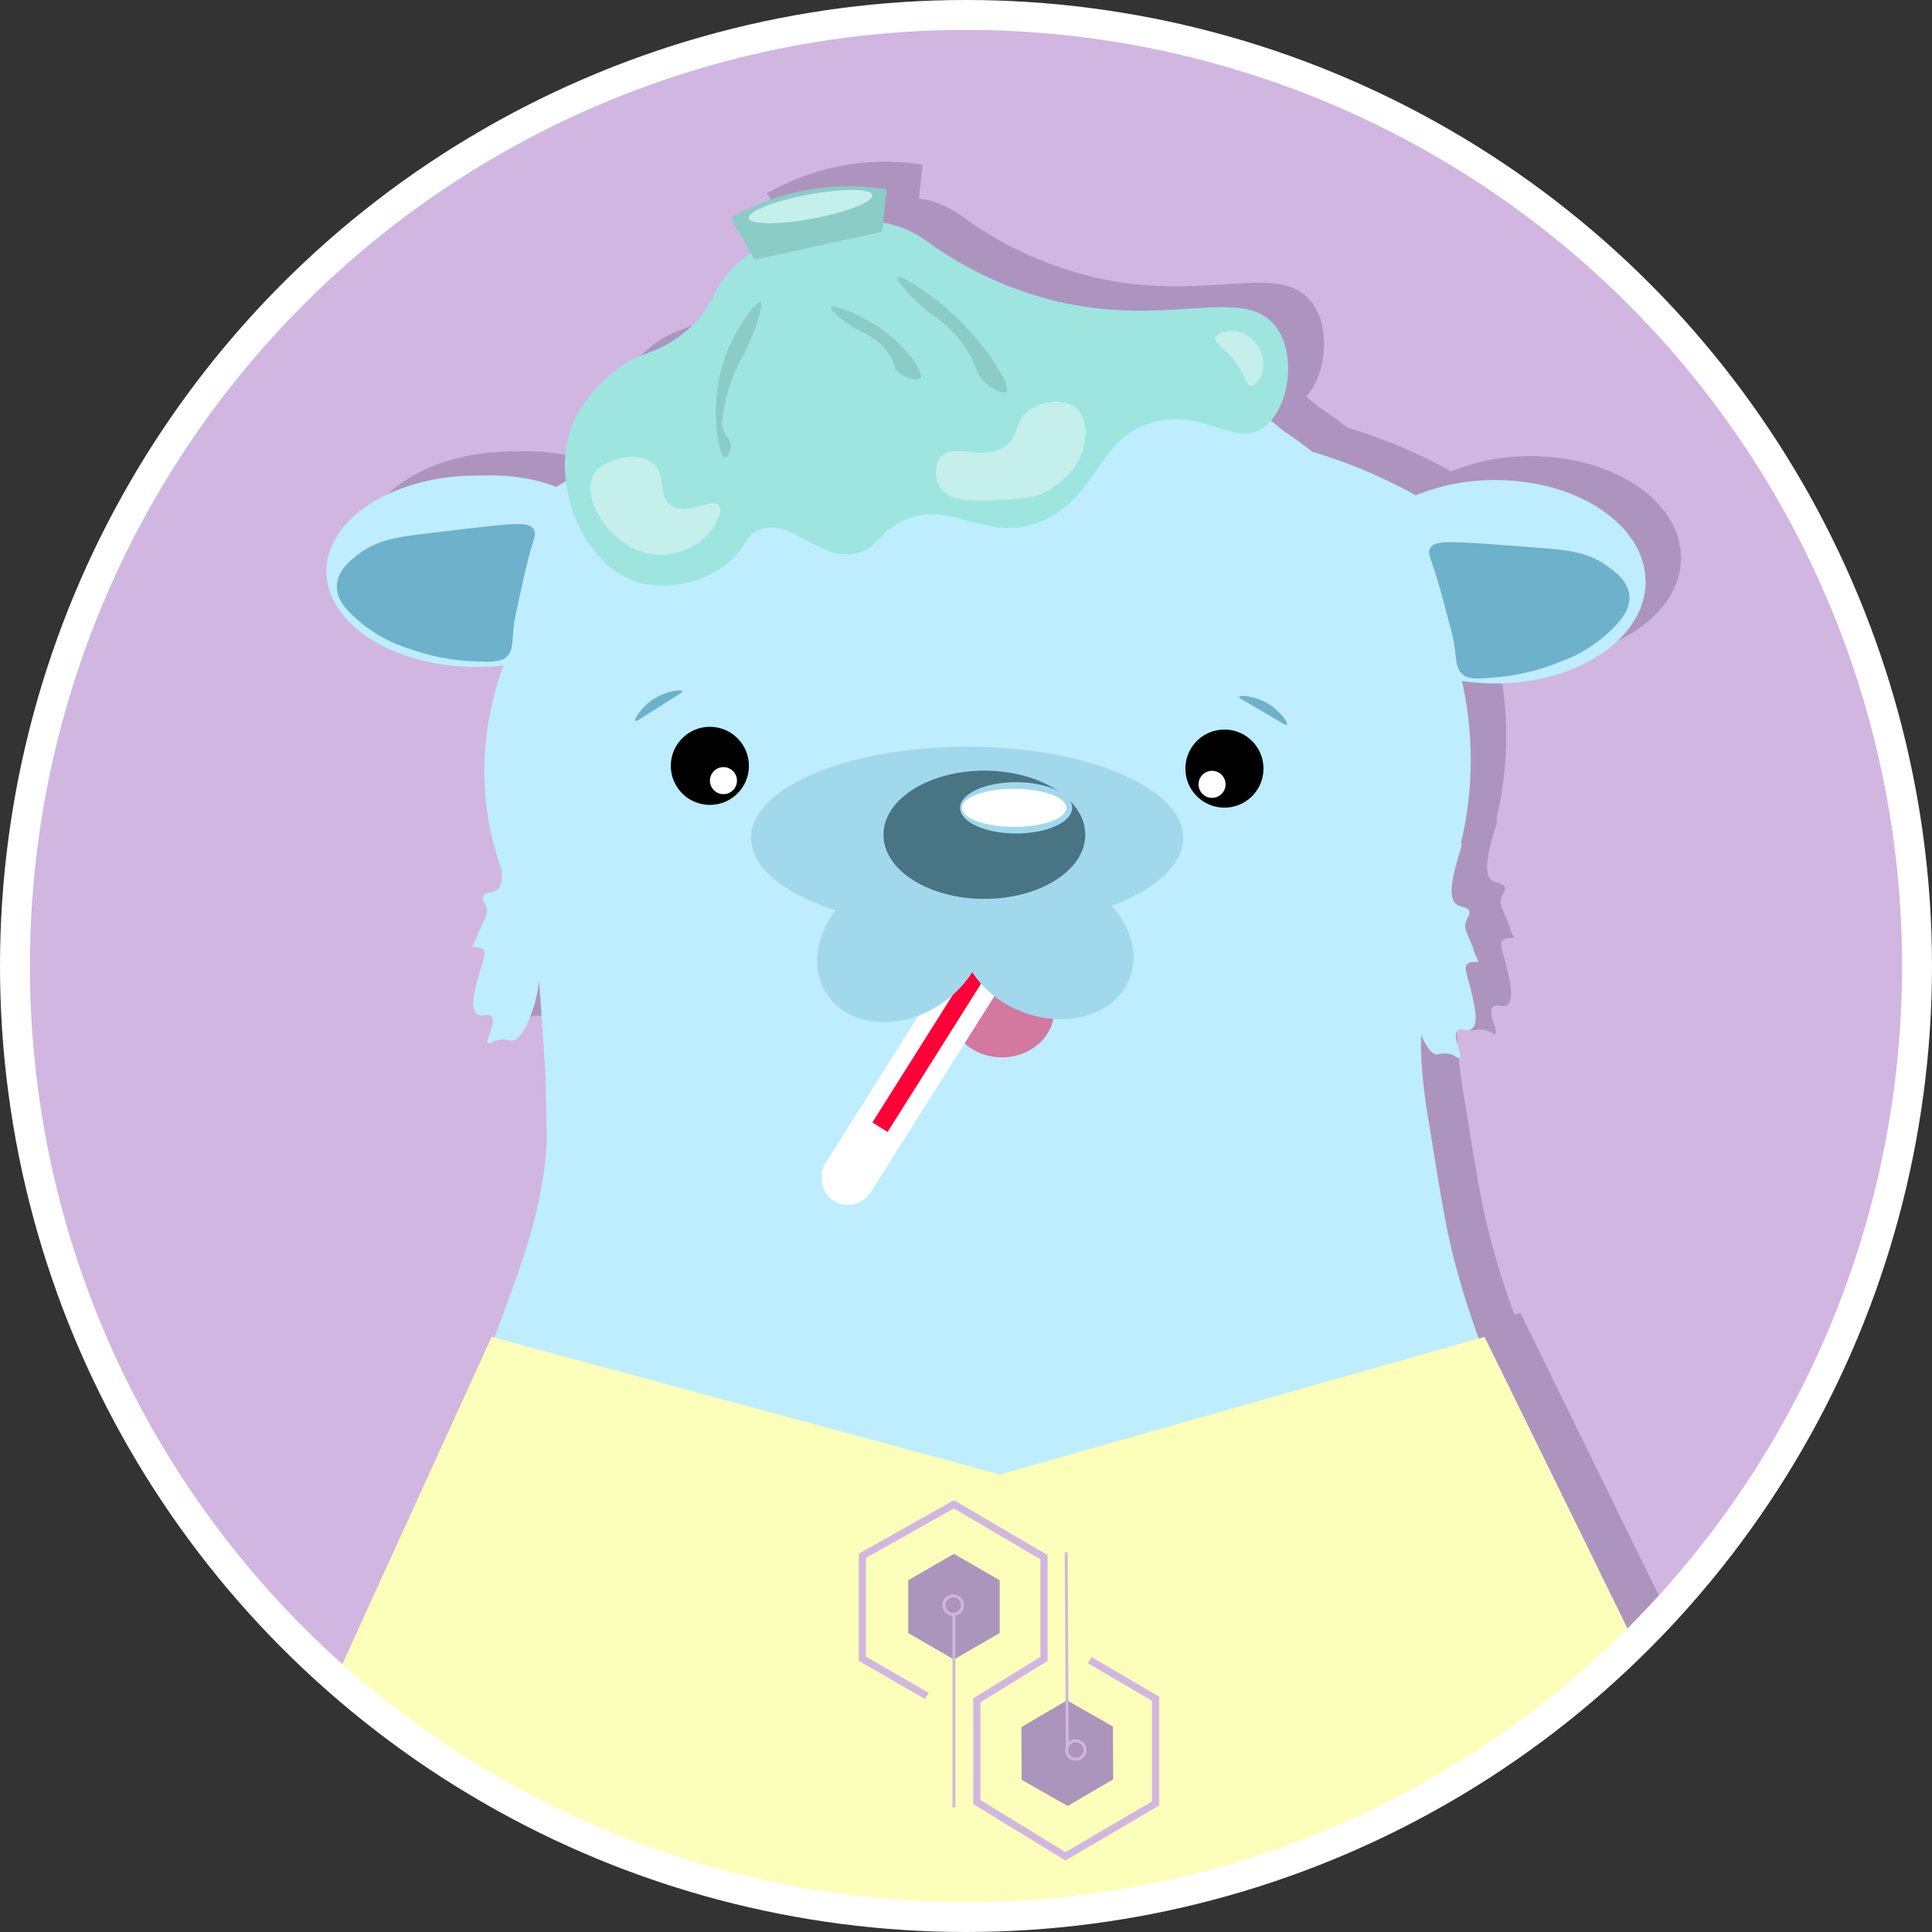 <svg xmlns="http://www.w3.org/2000/svg" viewBox="0 0 323 323"><rect x="0" y="0" width="323" height="323" fill="#333333" stroke="none"/><defs><style>.cls-1{fill:#d1b6e1;}.cls-2{fill:#ad94bf;}.cls-3{fill:#beedff;}.cls-12,.cls-17,.cls-19,.cls-21,.cls-4{fill:none;}.cls-12,.cls-13,.cls-5{stroke:#000;}.cls-12,.cls-13,.cls-17,.cls-19,.cls-21,.cls-5,.cls-9{stroke-miterlimit:10;}.cls-13,.cls-6{fill:#fff;}.cls-7{fill:#6eb1ca;}.cls-8{fill:#d3789f;}.cls-9{fill:#ff0038;stroke-width:3px;}.cls-17,.cls-9{stroke:#fff;}.cls-10{fill:#a2d8ec;}.cls-11{fill:#497484;}.cls-14{fill:#fbffb9;}.cls-15{fill:#9ee5e0;}.cls-16{fill:#c5efeb;}.cls-17{stroke-width:5px;}.cls-18{fill:#8bccc6;}.cls-19,.cls-21{stroke:#d1b6e1;}.cls-19{stroke-width:1.2px;}.cls-20{fill:#ac95bc;}.cls-21{stroke-width:0.48px;}</style></defs><title>Asset 37</title><g id="Layer_2" data-name="Layer 2"><g id="Inpatient_Care" data-name="Inpatient Care"><circle class="cls-1" cx="162.5" cy="160.5" r="159"/><path class="cls-2" d="M254.19,219.5l-1,.28A131.18,131.18,0,0,1,248,202.16c-1.19-5.67-3-17.44-3.17-18.41a92.66,92.66,0,0,1-1.24-10.17c-.1-1.88-.1-3.35-.06-4.6.81,2,1.8,3.33,2.64,3.32a5.39,5.39,0,0,1,1.86-.16c1.17.2,1.64.91,1.94.72.6-.39-1.33-3.53-.38-4.52.58-.62,1.64.24,2.42-.35,1.18-.89.42-4-.09-6.17-.59-2.47-1.34-4.08-.68-4.65s1.81-.2,1.84-.45a.11.11,0,0,0,0-.08,9.37,9.37,0,0,1-.88-2.2c-.91-2.13-1.37-3.19-1.32-3.71.11-1.26.94-1.68.66-2.41s-1.43-.65-2.12-1.14c-2.35-1.68,1.27-10,.87-10.21,0,0-.07,0-.13.06a59.83,59.83,0,0,0,.18-27.19,36.92,36.92,0,0,0,5.56.42c13.89,0,25.14-7.59,25.14-17s-11.26-17-25.14-17a34.44,34.44,0,0,0-13.27,2.56,85.89,85.89,0,0,0-17.3-7.29c-1.58-1.24-3.23-2.43-4.93-3.57-.65-.56-1.33-1.1-2-1.64,3.35-3.76,4.18-11.61.8-15.9-5.36-6.78-17.49.18-36-4a61.36,61.36,0,0,1-22-10,17.39,17.39,0,0,0-5.2-2.71,14.34,14.34,0,0,0-2.36-.54l.6-5.64a39.68,39.68,0,0,0-26,4.79l3.31,5.9-.31.21c-6.92,4.87-4.78,9-12,14-4.71,3.27-6.65,2.24-11,6-1.33,1.15-5.41,4.68-7,10a19.8,19.8,0,0,0-.57,8c-.54.31-1.08.62-1.61.94-5.85-2.32-11.73-1.9-13.28-1.9-13.89,0-25.14,7.18-25.14,16s11.26,16,25.14,16a39.31,39.31,0,0,0,4.45-.26A53.44,53.44,0,0,0,87,123a49,49,0,0,0,2.86,18.41c.14,1.52,0,2.85-.84,3.39s-1.85.3-2.19,1.07.52,1.17.6,2.43c0,.52-.47,1.56-1.47,3.66a9.25,9.25,0,0,1-1,2.17.11.11,0,0,0,0,.08c0,.25,1.35.05,1.86.51s-.16,2.17-.84,4.62c-.58,2.1-1.46,5.23-.29,6.16.78.62,1.88-.2,2.46.44.93,1-1.14,4.1-.53,4.51.29.2.8-.49,2-.65a5.59,5.59,0,0,1,1.89.22c1.51.08,3.59-4,4.4-8.47.09-.5.16-1,.21-1.52.07.86.14,1.78.21,2.82.46,6.3.84,12.65.84,12.65s.33,10.25.19,12.18c-.54,7.44-2.08,13.79-5.87,24.28-.86,2.39-1.81,5-2.84,7.66l-.45-.12-26,57c9.73,8.32,48.24,39.29,106,39a157.66,157.66,0,0,0,38.8-5c3.78-.9,7.6-2,11.41-3.22,1.77-.58,3.6-1.24,3.6-1.24a162.89,162.89,0,0,0,40-21,164.94,164.94,0,0,0,17-14l-.13-.2.31-.3Z"/><path class="cls-3" d="M273,275c-4.06-6.43-7.38-12.25-10-17.18-4.51-8.36-16.47-30.48-20.93-51.66-1.19-5.67-3-17.44-3.17-18.41a92.66,92.66,0,0,1-1.24-10.17c-.1-1.88-.1-3.35-.06-4.6.81,2,1.8,3.33,2.64,3.32a5.39,5.39,0,0,1,1.86-.16c1.17.2,1.64.91,1.94.72.6-.39-1.33-3.53-.38-4.52.58-.62,1.64.24,2.42-.35,1.18-.89.42-4-.09-6.17-.59-2.47-1.34-4.08-.68-4.65s1.81-.2,1.84-.45a.11.11,0,0,0,0-.08,9.37,9.37,0,0,1-.88-2.2c-.91-2.13-1.37-3.19-1.32-3.71.11-1.26.94-1.68.66-2.41s-1.43-.65-2.12-1.14c-2.35-1.68,1.27-10,.87-10.21,0,0-.07,0-.13.06a59.83,59.83,0,0,0,.18-27.19,36.92,36.92,0,0,0,5.56.42c13.89,0,25.14-7.59,25.14-17s-11.26-17-25.14-17a34.44,34.44,0,0,0-13.27,2.56,85.89,85.89,0,0,0-17.3-7.29c-1.58-1.24-3.23-2.43-4.93-3.57-11.5-9.9-30.06-16.34-51-16.34-21.58,0-40.62,6.82-52,17.22A89.86,89.86,0,0,0,93,81.41c-5.85-2.32-11.73-1.9-13.28-1.9-13.89,0-25.14,7.18-25.14,16s11.26,16,25.14,16a39.31,39.31,0,0,0,4.45-.26A53.44,53.44,0,0,0,81,127a49,49,0,0,0,2.86,18.41c.14,1.52,0,2.85-.84,3.39s-1.85.3-2.19,1.07.52,1.17.6,2.43c0,.52-.47,1.56-1.47,3.66a9.25,9.25,0,0,1-1,2.17.11.11,0,0,0,0,.08c0,.25,1.35.05,1.86.51s-.16,2.17-.84,4.62c-.58,2.1-1.46,5.23-.29,6.16.78.62,1.88-.2,2.46.44.93,1-1.14,4.1-.53,4.51.29.2.8-.49,2-.65a5.59,5.59,0,0,1,1.89.22c1.51.08,3.59-4,4.4-8.47.09-.5.16-1,.21-1.52.07.86.14,1.78.21,2.82.46,6.3.84,12.65.84,12.65s.33,10.25.19,12.18c-.54,7.44-2.08,13.79-5.87,24.28-3.16,8.76-7.36,19.63-12.81,32L64,285a174.82,174.82,0,0,0,66,31s41.21,8.82,82.4-4.76c1.77-.58,3.6-1.24,3.6-1.24a162.89,162.89,0,0,0,40-21A164.94,164.94,0,0,0,273,275Z"/><path class="cls-4" d="M339.76,254"/><circle class="cls-5" cx="118.68" cy="128.04" r="6.03"/><circle class="cls-6" cx="120.95" cy="130.51" r="2.26" transform="translate(-49.05 77.96) rotate(-30)"/><circle class="cls-5" cx="204.7" cy="128.51" r="6.03" transform="translate(-9.7 16.93) rotate(-4.63)"/><circle class="cls-6" cx="202.64" cy="131.14" r="2.26" transform="translate(-2.68 258.04) rotate(-64.63)"/><path class="cls-7" d="M106.23,120.51c-.25-.27.93-2.17,2.76-3.45,2.23-1.55,4.95-1.85,5.09-1.49.07.18-.5.46-3.71,2.49S106.39,120.68,106.23,120.51Z"/><path class="cls-7" d="M215.16,121.18c.24-.28-1-2.14-2.87-3.36-2.28-1.48-5-1.69-5.14-1.32-.06.18.51.44,3.79,2.37S215,121.35,215.16,121.18Z"/><path class="cls-7" d="M87.33,97.63c-.86,3.88-1.3,5.83-1.39,6.62-.36,3.09-.12,4.44-1.16,5.48-.79.79-2,1-5.06.84a35.82,35.82,0,0,1-11.3-2.12,23.48,23.48,0,0,1-8-4.27c-1.9-1.63-4.18-3.59-4.1-6.2s2.24-4.24,3.47-5.21c3.29-2.59,6.64-3,12.4-3.68,14.12-1.69,16.21-2,17.08-.53C89.81,89.51,89,89.91,87.33,97.63Z"/><path class="cls-7" d="M241.37,100.68c1,3.84,1.55,5.77,1.67,6.56.49,3.08.31,4.43,1.39,5.42.83.76,2,.95,5.09.62a35.82,35.82,0,0,0,11.2-2.6,23.48,23.48,0,0,0,7.85-4.61c1.83-1.71,4-3.76,3.83-6.37s-2.42-4.14-3.69-5.06c-3.39-2.45-6.76-2.7-12.54-3.14-14.18-1.08-16.28-1.27-17.09.2C238.54,92.68,239.32,93,241.37,100.68Z"/><ellipse class="cls-8" cx="167.44" cy="168.85" rx="7.94" ry="8.82" transform="translate(-8.87 328.41) rotate(-87.39)"/><rect class="cls-9" x="150.01" y="154.95" width="6" height="48.24" rx="3" ry="3" transform="translate(119.02 -54) rotate(32.21)"/><path class="cls-10" d="M197.81,140.1c0-8.43-16.17-15.26-36.12-15.26s-36.12,6.83-36.12,15.26c0,4.93,5.53,9.31,14.12,12.1-3.37,4.44-4.13,9.95-1.45,14,3.62,5.49,12.15,6.25,19,1.7a17.89,17.89,0,0,0,5.3-5.36,17.31,17.31,0,0,0,7.74,6.37c7.59,3.26,15.84,1,18.44-5,1.74-4.06.48-8.79-2.84-12.45C193.22,148.63,197.81,144.59,197.81,140.1Z"/><ellipse class="cls-11" cx="164.57" cy="139.56" rx="16.87" ry="10.72"/><ellipse class="cls-10" cx="169.88" cy="135.06" rx="9.37" ry="4.29"/><ellipse class="cls-6" cx="169.54" cy="135.06" rx="8.75" ry="3.18"/><path class="cls-12" d="M49.05,253.29"/><path class="cls-13" d="M284,216.31"/><path class="cls-14" d="M82.19,223.5l85,23,81-23,25,51c-8.52,8.14-48.63,44.69-111,45-57.76.29-96.27-30.68-106-39Z"/><rect class="cls-6" x="141.31" y="187.48" width="5" height="12.19" transform="translate(125.33 -46.86) rotate(32.21)"/><path class="cls-15" d="M125.19,42.5c-6.92,4.87-4.78,9-12,14-4.71,3.27-6.65,2.24-11,6-1.33,1.15-5.41,4.68-7,10-2.79,9.33,2.55,22.54,12,25a17.56,17.56,0,0,0,14-3c3.72-2.75,3.15-5,6-6,5.36-1.87,9.5,5.37,16,4,3.37-.71,3.24-2.87,7-5,8.11-4.61,14.3,3.16,23,0,10.74-3.9,9.9-14.61,20-17,8.35-2,13.3,4.32,18,1,4.33-3.06,5.76-12.24,2-17-5.36-6.78-17.49.18-36-4a61.36,61.36,0,0,1-22-10,17.39,17.39,0,0,0-5.2-2.71c-1.94-.62-4.65-1.1-9.8-.29S130,39.09,125.19,42.5Z"/><path class="cls-16" d="M109.19,77.5c-2.53-2.1-8.43-1-10,2-2,3.84,2.7,11.59,9,13a10.86,10.86,0,0,0,10-3c1.39-1.48,2.77-4,2-5-1.1-1.43-5.33,1.82-8,0C109.87,82.92,111.46,79.39,109.19,77.5Z"/><circle class="cls-17" cx="161.5" cy="161.5" r="159"/><path class="cls-16" d="M180.19,68.5c-2-2-5.74-1.53-8,0-2.7,1.83-1.59,4.14-4,6-3.7,2.85-8.86-.66-11,2a4.62,4.62,0,0,0,0,5c1.64,2.55,5.93,2.3,11,2,2.83-.17,4.25-.25,6-1,.6-.26,5.92-2.65,7-8C181.4,73.44,182,70.34,180.19,68.5Z"/><path class="cls-18" d="M127.19,50.5c.49.24-.74,4.19-2,7-.8,1.79-1,1.82-2,4a27.67,27.67,0,0,0-2,6c-.47,2.52-.71,3.78,0,5,.4.69,1,1.13,1,2s-.58,2-1,2c-1-.08-2.21-6.81-1-13C121.66,55.92,126.53,50.18,127.19,50.5Z"/><path class="cls-18" d="M150,46.36c-.34.43,2.47,3.47,4.82,5.46,1.73,1.47,2,1.34,3.53,2.75a19.38,19.38,0,0,1,3.89,4.93c1.17,2.16.9,2.78,2,4,1.33,1.46,3.48,2.51,4,2,.89-.86-2.71-6.45-6.33-10.41C156.7,49.42,150.38,45.83,150,46.36Z"/><path class="cls-18" d="M138.95,51.36c-.38.36,1.9,2.26,3.86,3.45,1.44.87,1.76.74,3,1.6a9.9,9.9,0,0,1,3.05,3.17c.83,1.46.5,1.95,1.39,2.71,1.07.92,3,1.42,3.52,1,.95-.75-1.75-4.44-4.66-6.93C144.92,52.79,139.42,50.91,138.95,51.36Z"/><path class="cls-16" d="M207.19,55.5c-1.6-.39-3.72,0-4,1s2,1.69,4,5c1.1,1.79,1.27,3,2,3s1.81-1.58,2-3A5.67,5.67,0,0,0,207.19,55.5Z"/><path class="cls-18" d="M148.23,31.6l-.76,7.16-21.34,4.66-3.94-7a39.68,39.68,0,0,1,26-4.79Z"/><ellipse class="cls-16" cx="135.51" cy="34.55" rx="10.5" ry="2.04" transform="translate(-4.04 25.53) rotate(-10.61)"/><path class="cls-19" d="M154.94,283.53l-10.76-6.21V260.1l15.3-8.6,15.06,8.84v17l-11.23,6.93v17l14.82,9.08,15.06-8.84V284l-11-6.45"/><polygon class="cls-20" points="151.84 264.19 151.84 273.02 159.48 277.44 167.13 273.02 167.13 264.19 159.48 259.78 151.84 264.19"/><circle class="cls-21" cx="159.36" cy="268.35" r="1.55"/><line class="cls-21" x1="159.48" y1="269.9" x2="159.48" y2="302.17"/><polygon class="cls-20" points="186.11 297.48 186.06 288.64 178.39 284.27 170.76 288.73 170.81 297.56 178.49 301.93 186.11 297.48"/><circle class="cls-21" cx="178.56" cy="293.36" r="1.55" transform="matrix(1, -0.01, 0.01, 1, -1.63, 1)"/><line class="cls-21" x1="178.43" y1="291.81" x2="178.25" y2="259.51"/></g></g></svg>